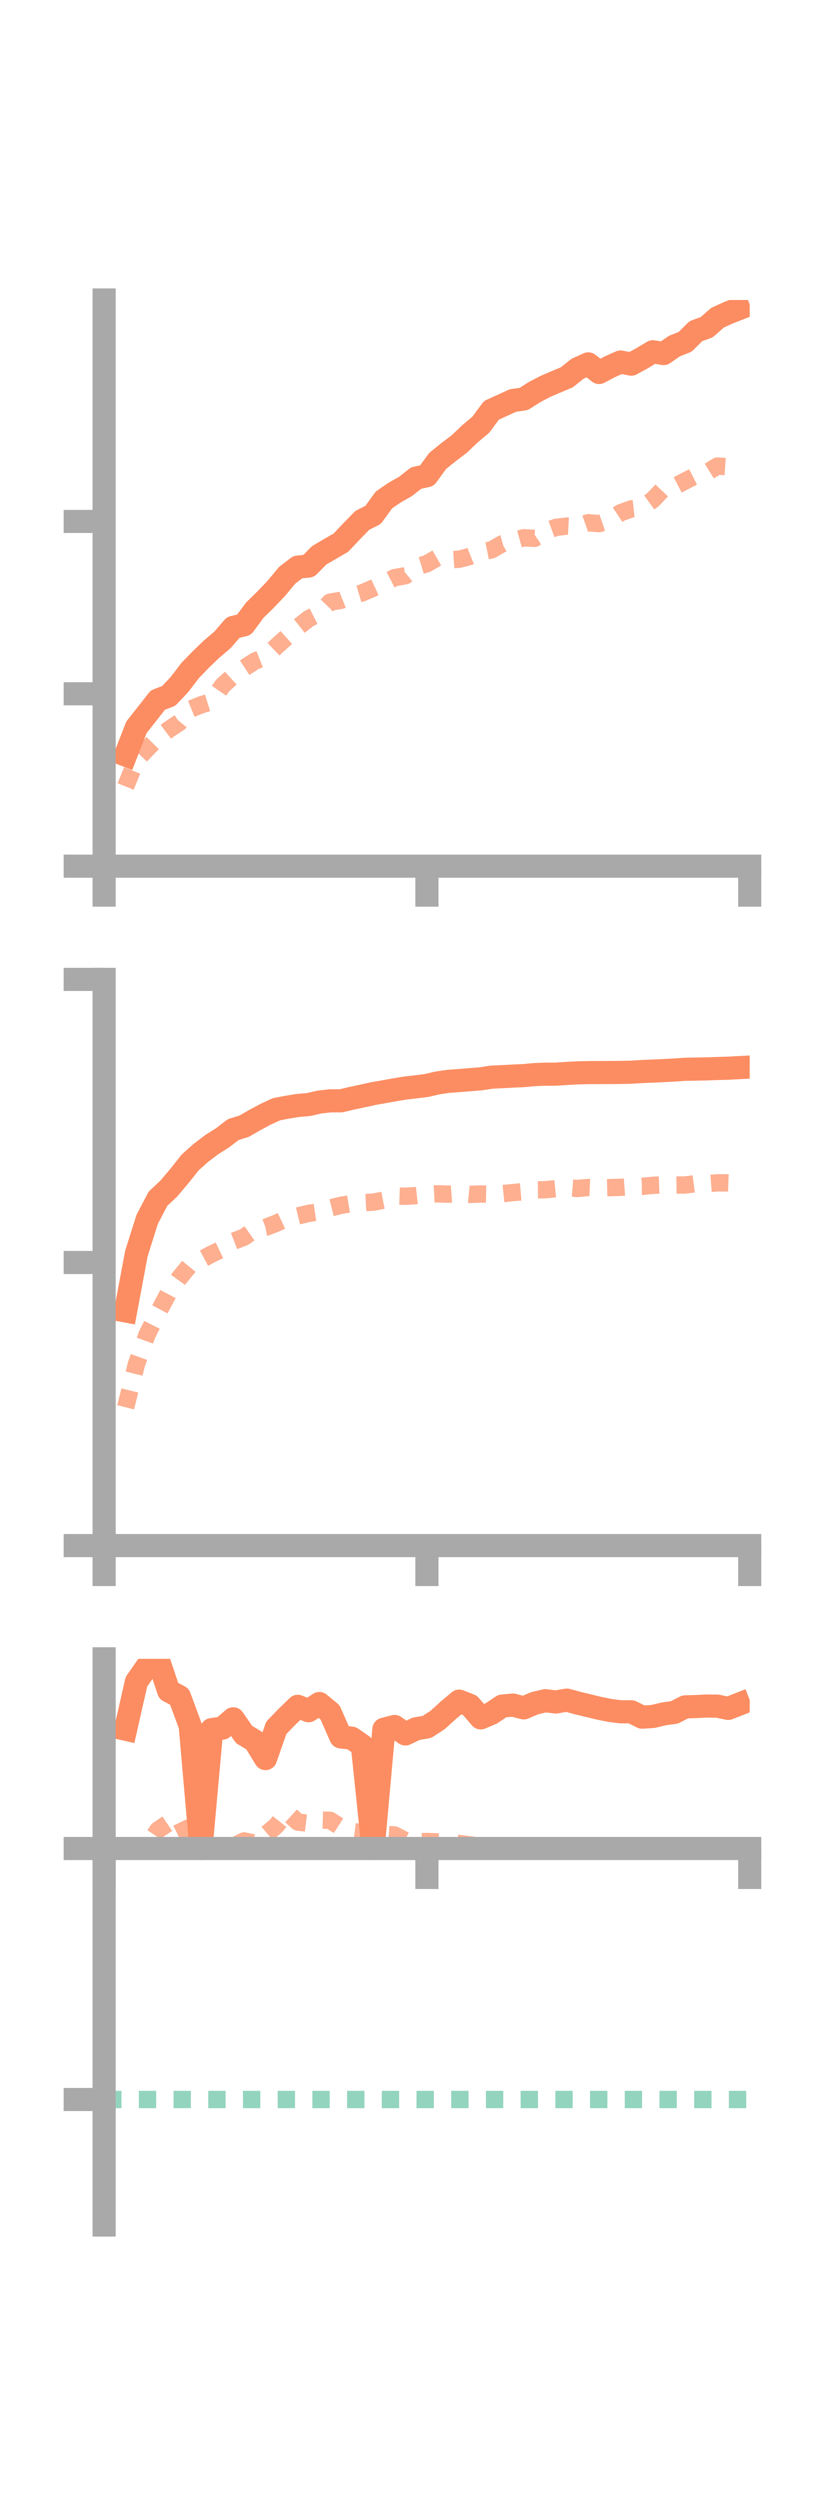 <?xml version="1.0" encoding="utf-8" standalone="no"?>
<!DOCTYPE svg PUBLIC "-//W3C//DTD SVG 1.1//EN"
  "http://www.w3.org/Graphics/SVG/1.1/DTD/svg11.dtd">
<!-- Created with matplotlib (https://matplotlib.org/) -->
<svg height="216pt" version="1.1" viewBox="0 0 72 216" width="72pt" xmlns="http://www.w3.org/2000/svg" xmlns:xlink="http://www.w3.org/1999/xlink">
 <defs>
  <style type="text/css">*{stroke-linecap:butt;stroke-linejoin:round;}</style>
 </defs>
 <g id="figure_1">
  <g id="patch_1">
   <path d="M 0 216 
L 72 216 
L 72 0 
L 0 0 
z
" style="fill:none;"/>
  </g>
  <g id="axes_1">
   <g id="patch_2">
    <path d="M 9 74.838 
L 64.8 74.838 
L 64.8 25.92 
L 9 25.92 
z
" style="fill:none;"/>
   </g>
   <g id="matplotlib.axis_1">
    <g id="xtick_1">
     <g id="line2d_1">
      <defs>
       <path d="M 0 0 
L 0 3.5 
" id="m79d9301418" style="stroke:#a9a9a9;stroke-width:2;"/>
      </defs>
      <g>
       <use style="fill:#a9a9a9;stroke:#a9a9a9;stroke-width:2;" x="9" xlink:href="#m79d9301418" y="74.838"/>
      </g>
     </g>
    </g>
    <g id="xtick_2">
     <g id="line2d_2">
      <g>
       <use style="fill:#a9a9a9;stroke:#a9a9a9;stroke-width:2;" x="36.9" xlink:href="#m79d9301418" y="74.838"/>
      </g>
     </g>
    </g>
    <g id="xtick_3">
     <g id="line2d_3">
      <g>
       <use style="fill:#a9a9a9;stroke:#a9a9a9;stroke-width:2;" x="64.8" xlink:href="#m79d9301418" y="74.838"/>
      </g>
     </g>
    </g>
   </g>
   <g id="matplotlib.axis_2">
    <g id="ytick_1">
     <g id="line2d_4">
      <defs>
       <path d="M 0 0 
L -3.5 0 
" id="m9b9dfd7fc5" style="stroke:#a9a9a9;stroke-width:2;"/>
      </defs>
      <g>
       <use style="fill:#a9a9a9;stroke:#a9a9a9;stroke-width:2;" x="9" xlink:href="#m9b9dfd7fc5" y="74.838"/>
      </g>
     </g>
    </g>
    <g id="ytick_2">
     <g id="line2d_5">
      <g>
       <use style="fill:#a9a9a9;stroke:#a9a9a9;stroke-width:2;" x="9" xlink:href="#m9b9dfd7fc5" y="59.945"/>
      </g>
     </g>
    </g>
    <g id="ytick_3">
     <g id="line2d_6">
      <g>
       <use style="fill:#a9a9a9;stroke:#a9a9a9;stroke-width:2;" x="9" xlink:href="#m9b9dfd7fc5" y="45.052"/>
      </g>
     </g>
    </g>
   </g>
   <g id="line2d_7">
    <path clip-path="url(#p01464bd8fd)" d="M 10.86 65.236 
L 11.79 62.845 
L 12.72 61.665 
L 13.65 60.482 
L 14.58 60.129 
L 15.51 59.145 
L 16.44 57.928 
L 17.37 56.967 
L 18.3 56.076 
L 19.23 55.285 
L 20.16 54.208 
L 21.09 53.985 
L 22.02 52.722 
L 22.95 51.81 
L 23.88 50.84 
L 24.81 49.714 
L 25.74 49 
L 26.67 48.907 
L 27.6 47.971 
L 28.53 47.427 
L 29.46 46.89 
L 30.39 45.908 
L 31.32 44.954 
L 32.25 44.487 
L 33.18 43.201 
L 34.11 42.559 
L 35.04 42.034 
L 35.97 41.305 
L 36.9 41.099 
L 37.83 39.825 
L 38.76 39.071 
L 39.69 38.369 
L 40.62 37.483 
L 41.55 36.703 
L 42.48 35.449 
L 43.41 35.028 
L 44.34 34.602 
L 45.27 34.471 
L 46.2 33.878 
L 47.13 33.392 
L 48.06 32.991 
L 48.99 32.603 
L 49.92 31.86 
L 50.85 31.44 
L 51.78 32.183 
L 52.71 31.69 
L 53.64 31.277 
L 54.57 31.463 
L 55.5 30.949 
L 56.43 30.393 
L 57.36 30.548 
L 58.29 29.904 
L 59.22 29.535 
L 60.15 28.609 
L 61.08 28.277 
L 62.01 27.454 
L 62.94 27.028 
L 63.87 26.665 
" style="fill:none;stroke:#fc8d62;stroke-linecap:square;stroke-width:2;"/>
   </g>
   <g id="line2d_8">
    <path clip-path="url(#p01464bd8fd)" d="M 10.86 67.953 
L 11.79 65.664 
L 12.72 64.691 
L 13.65 63.745 
L 14.58 63.041 
L 15.51 62.421 
L 16.44 61.282 
L 17.37 60.905 
L 18.3 60.613 
L 19.23 59.247 
L 20.16 58.399 
L 21.09 57.728 
L 22.02 57.125 
L 22.95 56.755 
L 23.88 55.86 
L 24.81 55.021 
L 25.74 54.193 
L 26.67 53.462 
L 27.6 52.99 
L 28.53 52.027 
L 29.46 51.87 
L 30.39 51.498 
L 31.32 51.222 
L 32.25 50.818 
L 33.18 50.384 
L 34.11 49.908 
L 35.04 49.742 
L 35.97 48.985 
L 36.9 48.703 
L 37.83 48.168 
L 38.76 48.379 
L 39.69 48.318 
L 40.62 48.074 
L 41.55 47.7 
L 42.48 47.512 
L 43.41 46.98 
L 44.34 46.722 
L 45.27 46.464 
L 46.2 46.516 
L 47.13 45.9 
L 48.06 45.564 
L 48.99 45.452 
L 49.92 45.501 
L 50.85 45.165 
L 51.78 45.243 
L 52.71 44.921 
L 53.64 44.302 
L 54.57 43.966 
L 55.5 43.861 
L 56.43 43.183 
L 57.36 42.205 
L 58.29 42.043 
L 59.22 41.559 
L 60.15 41.086 
L 61.08 40.843 
L 62.01 40.266 
L 62.94 40.329 
L 63.87 40.247 
" style="fill:none;stroke:#fc8d62;stroke-dasharray:1.5,1.5;stroke-dashoffset:0;stroke-opacity:0.7;stroke-width:1.5;"/>
   </g>
   <g id="patch_3">
    <path d="M 9 74.838 
L 9 25.92 
" style="fill:none;stroke:#a9a9a9;stroke-linecap:square;stroke-linejoin:miter;stroke-width:2;"/>
   </g>
   <g id="patch_4">
    <path d="M 64.8 74.838 
L 64.8 25.92 
" style="fill:none;"/>
   </g>
   <g id="patch_5">
    <path d="M 9 74.838 
L 64.8 74.838 
" style="fill:none;stroke:#a9a9a9;stroke-linecap:square;stroke-linejoin:miter;stroke-width:2;"/>
   </g>
   <g id="patch_6">
    <path d="M 9 25.92 
L 64.8 25.92 
" style="fill:none;"/>
   </g>
  </g>
  <g id="axes_2">
   <g id="patch_7">
    <path d="M 9 133.539 
L 64.8 133.539 
L 64.8 84.621 
L 9 84.621 
z
" style="fill:none;"/>
   </g>
   <g id="matplotlib.axis_3">
    <g id="xtick_4">
     <g id="line2d_9">
      <g>
       <use style="fill:#a9a9a9;stroke:#a9a9a9;stroke-width:2;" x="9" xlink:href="#m79d9301418" y="133.539"/>
      </g>
     </g>
    </g>
    <g id="xtick_5">
     <g id="line2d_10">
      <g>
       <use style="fill:#a9a9a9;stroke:#a9a9a9;stroke-width:2;" x="36.9" xlink:href="#m79d9301418" y="133.539"/>
      </g>
     </g>
    </g>
    <g id="xtick_6">
     <g id="line2d_11">
      <g>
       <use style="fill:#a9a9a9;stroke:#a9a9a9;stroke-width:2;" x="64.8" xlink:href="#m79d9301418" y="133.539"/>
      </g>
     </g>
    </g>
   </g>
   <g id="matplotlib.axis_4">
    <g id="ytick_4">
     <g id="line2d_12">
      <g>
       <use style="fill:#a9a9a9;stroke:#a9a9a9;stroke-width:2;" x="9" xlink:href="#m9b9dfd7fc5" y="133.539"/>
      </g>
     </g>
    </g>
    <g id="ytick_5">
     <g id="line2d_13">
      <g>
       <use style="fill:#a9a9a9;stroke:#a9a9a9;stroke-width:2;" x="9" xlink:href="#m9b9dfd7fc5" y="109.08"/>
      </g>
     </g>
    </g>
    <g id="ytick_6">
     <g id="line2d_14">
      <g>
       <use style="fill:#a9a9a9;stroke:#a9a9a9;stroke-width:2;" x="9" xlink:href="#m9b9dfd7fc5" y="84.621"/>
      </g>
     </g>
    </g>
   </g>
   <g id="line2d_15">
    <path clip-path="url(#p9850bbd474)" d="M 10.86 113.266 
L 11.79 108.302 
L 12.72 105.355 
L 13.65 103.576 
L 14.58 102.703 
L 15.51 101.606 
L 16.44 100.433 
L 17.37 99.604 
L 18.3 98.897 
L 19.23 98.312 
L 20.16 97.595 
L 21.09 97.31 
L 22.02 96.775 
L 22.95 96.277 
L 23.88 95.845 
L 24.81 95.662 
L 25.74 95.514 
L 26.67 95.436 
L 27.6 95.219 
L 28.53 95.112 
L 29.46 95.112 
L 30.39 94.894 
L 31.32 94.696 
L 32.25 94.491 
L 33.18 94.328 
L 34.11 94.159 
L 35.04 94.006 
L 35.97 93.9 
L 36.9 93.781 
L 37.83 93.562 
L 38.76 93.427 
L 39.69 93.361 
L 40.62 93.283 
L 41.55 93.21 
L 42.48 93.068 
L 43.41 93.023 
L 44.34 92.973 
L 45.27 92.932 
L 46.2 92.847 
L 47.13 92.809 
L 48.06 92.806 
L 48.99 92.744 
L 49.92 92.696 
L 50.85 92.672 
L 51.78 92.67 
L 52.71 92.666 
L 53.64 92.659 
L 54.57 92.637 
L 55.5 92.579 
L 56.43 92.541 
L 57.36 92.5 
L 58.29 92.45 
L 59.22 92.385 
L 60.15 92.371 
L 61.08 92.351 
L 62.01 92.319 
L 62.94 92.292 
L 63.87 92.243 
" style="fill:none;stroke:#fc8d62;stroke-linecap:square;stroke-width:2;"/>
   </g>
   <g id="line2d_16">
    <path clip-path="url(#p9850bbd474)" d="M 10.86 121.59 
L 11.79 117.87 
L 12.72 115.292 
L 13.65 113.451 
L 14.58 111.69 
L 15.51 110.41 
L 16.44 109.271 
L 17.37 108.845 
L 18.3 108.347 
L 19.23 107.903 
L 20.16 107.252 
L 21.09 106.892 
L 22.02 106.237 
L 22.95 106.044 
L 23.88 105.69 
L 24.81 105.247 
L 25.74 105.061 
L 26.67 104.836 
L 27.6 104.696 
L 28.53 104.376 
L 29.46 104.14 
L 30.39 103.986 
L 31.32 103.917 
L 32.25 103.869 
L 33.18 103.689 
L 34.11 103.327 
L 35.04 103.359 
L 35.97 103.301 
L 36.9 103.199 
L 37.83 103.146 
L 38.76 103.179 
L 39.69 103.11 
L 40.62 103.197 
L 41.55 103.162 
L 42.48 103.181 
L 43.41 103.137 
L 44.34 103.037 
L 45.27 102.958 
L 46.2 102.805 
L 47.13 102.793 
L 48.06 102.701 
L 48.99 102.612 
L 49.92 102.687 
L 50.85 102.598 
L 51.78 102.636 
L 52.71 102.613 
L 53.64 102.586 
L 54.57 102.515 
L 55.5 102.503 
L 56.43 102.411 
L 57.36 102.374 
L 58.29 102.393 
L 59.22 102.383 
L 60.15 102.26 
L 61.08 102.27 
L 62.01 102.199 
L 62.94 102.2 
L 63.87 102.232 
" style="fill:none;stroke:#fc8d62;stroke-dasharray:1.5,1.5;stroke-dashoffset:0;stroke-opacity:0.7;stroke-width:1.5;"/>
   </g>
   <g id="patch_8">
    <path d="M 9 133.539 
L 9 84.621 
" style="fill:none;stroke:#a9a9a9;stroke-linecap:square;stroke-linejoin:miter;stroke-width:2;"/>
   </g>
   <g id="patch_9">
    <path d="M 64.8 133.539 
L 64.8 84.621 
" style="fill:none;"/>
   </g>
   <g id="patch_10">
    <path d="M 9 133.539 
L 64.8 133.539 
" style="fill:none;stroke:#a9a9a9;stroke-linecap:square;stroke-linejoin:miter;stroke-width:2;"/>
   </g>
   <g id="patch_11">
    <path d="M 9 84.621 
L 64.8 84.621 
" style="fill:none;"/>
   </g>
  </g>
  <g id="axes_3">
   <g id="patch_12">
    <path d="M 9 192.24 
L 64.8 192.24 
L 64.8 143.322 
L 9 143.322 
z
" style="fill:none;"/>
   </g>
   <g id="matplotlib.axis_5">
    <g id="xtick_7">
     <g id="line2d_17">
      <g>
       <use style="fill:#a9a9a9;stroke:#a9a9a9;stroke-width:2;" x="9" xlink:href="#m79d9301418" y="159.712"/>
      </g>
     </g>
    </g>
    <g id="xtick_8">
     <g id="line2d_18">
      <g>
       <use style="fill:#a9a9a9;stroke:#a9a9a9;stroke-width:2;" x="36.9" xlink:href="#m79d9301418" y="159.712"/>
      </g>
     </g>
    </g>
    <g id="xtick_9">
     <g id="line2d_19">
      <g>
       <use style="fill:#a9a9a9;stroke:#a9a9a9;stroke-width:2;" x="64.8" xlink:href="#m79d9301418" y="159.712"/>
      </g>
     </g>
    </g>
   </g>
   <g id="matplotlib.axis_6">
    <g id="ytick_7">
     <g id="line2d_20">
      <g>
       <use style="fill:#a9a9a9;stroke:#a9a9a9;stroke-width:2;" x="9" xlink:href="#m9b9dfd7fc5" y="159.712"/>
      </g>
     </g>
    </g>
    <g id="ytick_8">
     <g id="line2d_21">
      <g>
       <use style="fill:#a9a9a9;stroke:#a9a9a9;stroke-width:2;" x="9" xlink:href="#m9b9dfd7fc5" y="181.397"/>
      </g>
     </g>
    </g>
   </g>
   <g id="line2d_22">
    <path clip-path="url(#pbb2b67073a)" d="M 10.86 149.403 
L 11.79 145.306 
L 12.72 143.968 
L 13.65 143.322 
L 14.58 146.094 
L 15.51 146.589 
L 16.44 149.109 
L 17.37 159.712 
L 18.3 149.435 
L 19.23 149.309 
L 20.16 148.504 
L 21.09 149.855 
L 22.02 150.422 
L 22.95 151.943 
L 23.88 149.284 
L 24.81 148.327 
L 25.74 147.426 
L 26.67 147.808 
L 27.6 147.186 
L 28.53 147.952 
L 29.46 150.068 
L 30.39 150.175 
L 31.32 150.817 
L 32.25 159.712 
L 33.18 149.409 
L 34.11 149.169 
L 35.04 149.814 
L 35.97 149.366 
L 36.9 149.209 
L 37.83 148.602 
L 38.76 147.758 
L 39.69 146.978 
L 40.62 147.345 
L 41.55 148.424 
L 42.48 148.029 
L 43.41 147.405 
L 44.34 147.319 
L 45.27 147.561 
L 46.2 147.163 
L 47.13 146.942 
L 48.06 147.05 
L 48.99 146.89 
L 49.92 147.142 
L 50.85 147.368 
L 51.78 147.591 
L 52.71 147.78 
L 53.64 147.899 
L 54.57 147.899 
L 55.5 148.363 
L 56.43 148.305 
L 57.36 148.082 
L 58.29 147.952 
L 59.22 147.475 
L 60.15 147.448 
L 61.08 147.4 
L 62.01 147.41 
L 62.94 147.607 
L 63.87 147.243 
" style="fill:none;stroke:#fc8d62;stroke-linecap:square;stroke-width:2;"/>
   </g>
   <g id="line2d_23">
    <path clip-path="url(#pbb2b67073a)" d="M 10.86 159.652 
L 11.79 159.512 
L 12.72 159.479 
L 13.65 158.115 
L 14.58 157.485 
L 15.51 157.096 
L 16.44 159.026 
L 17.37 159.167 
L 18.3 159.642 
L 19.23 159.636 
L 20.16 159.53 
L 21.09 159.056 
L 22.02 159.253 
L 22.95 158.526 
L 23.88 157.744 
L 24.81 156.575 
L 25.74 157.427 
L 26.67 157.535 
L 27.6 157.249 
L 28.53 157.275 
L 29.46 157.873 
L 30.39 158.228 
L 31.32 158.344 
L 32.25 158.609 
L 33.18 158.476 
L 34.11 158.545 
L 35.04 159.03 
L 35.97 159.145 
L 36.9 159.105 
L 37.83 159.141 
L 38.76 159.082 
L 39.69 159.281 
L 40.62 159.399 
L 41.55 159.526 
L 42.48 159.62 
L 43.41 159.626 
L 44.34 159.629 
L 45.27 159.571 
L 46.2 159.534 
L 47.13 159.618 
L 48.06 159.602 
L 48.99 159.51 
L 49.92 159.553 
L 50.85 159.555 
L 51.78 159.535 
L 52.71 159.561 
L 53.64 159.578 
L 54.57 159.61 
L 55.5 159.631 
L 56.43 159.609 
L 57.36 159.602 
L 58.29 159.637 
L 59.22 159.674 
L 60.15 159.684 
L 61.08 159.687 
L 62.01 159.69 
L 62.94 159.698 
L 63.87 159.706 
" style="fill:none;stroke:#fc8d62;stroke-dasharray:1.5,1.5;stroke-dashoffset:0;stroke-opacity:0.7;stroke-width:1.5;"/>
   </g>
   <g id="line2d_24">
    <path clip-path="url(#pbb2b67073a)" d="M 9 181.397 
L 64.8 181.397 
" style="fill:none;stroke:#66c2a5;stroke-dasharray:1.5,1.5;stroke-dashoffset:0;stroke-opacity:0.7;stroke-width:1.5;"/>
   </g>
   <g id="patch_13">
    <path d="M 9 192.24 
L 9 143.322 
" style="fill:none;stroke:#a9a9a9;stroke-linecap:square;stroke-linejoin:miter;stroke-width:2;"/>
   </g>
   <g id="patch_14">
    <path d="M 64.8 192.24 
L 64.8 143.322 
" style="fill:none;"/>
   </g>
   <g id="patch_15">
    <path d="M 9 159.712 
L 64.8 159.712 
" style="fill:none;stroke:#a9a9a9;stroke-linecap:square;stroke-linejoin:miter;stroke-width:2;"/>
   </g>
   <g id="patch_16">
    <path d="M 9 143.322 
L 64.8 143.322 
" style="fill:none;"/>
   </g>
  </g>
 </g>
 <defs>
  <clipPath id="p01464bd8fd">
   <rect height="48.918" width="55.8" x="9" y="25.92"/>
  </clipPath>
  <clipPath id="p9850bbd474">
   <rect height="48.918" width="55.8" x="9" y="84.621"/>
  </clipPath>
  <clipPath id="pbb2b67073a">
   <rect height="48.918" width="55.8" x="9" y="143.322"/>
  </clipPath>
 </defs>
</svg>
